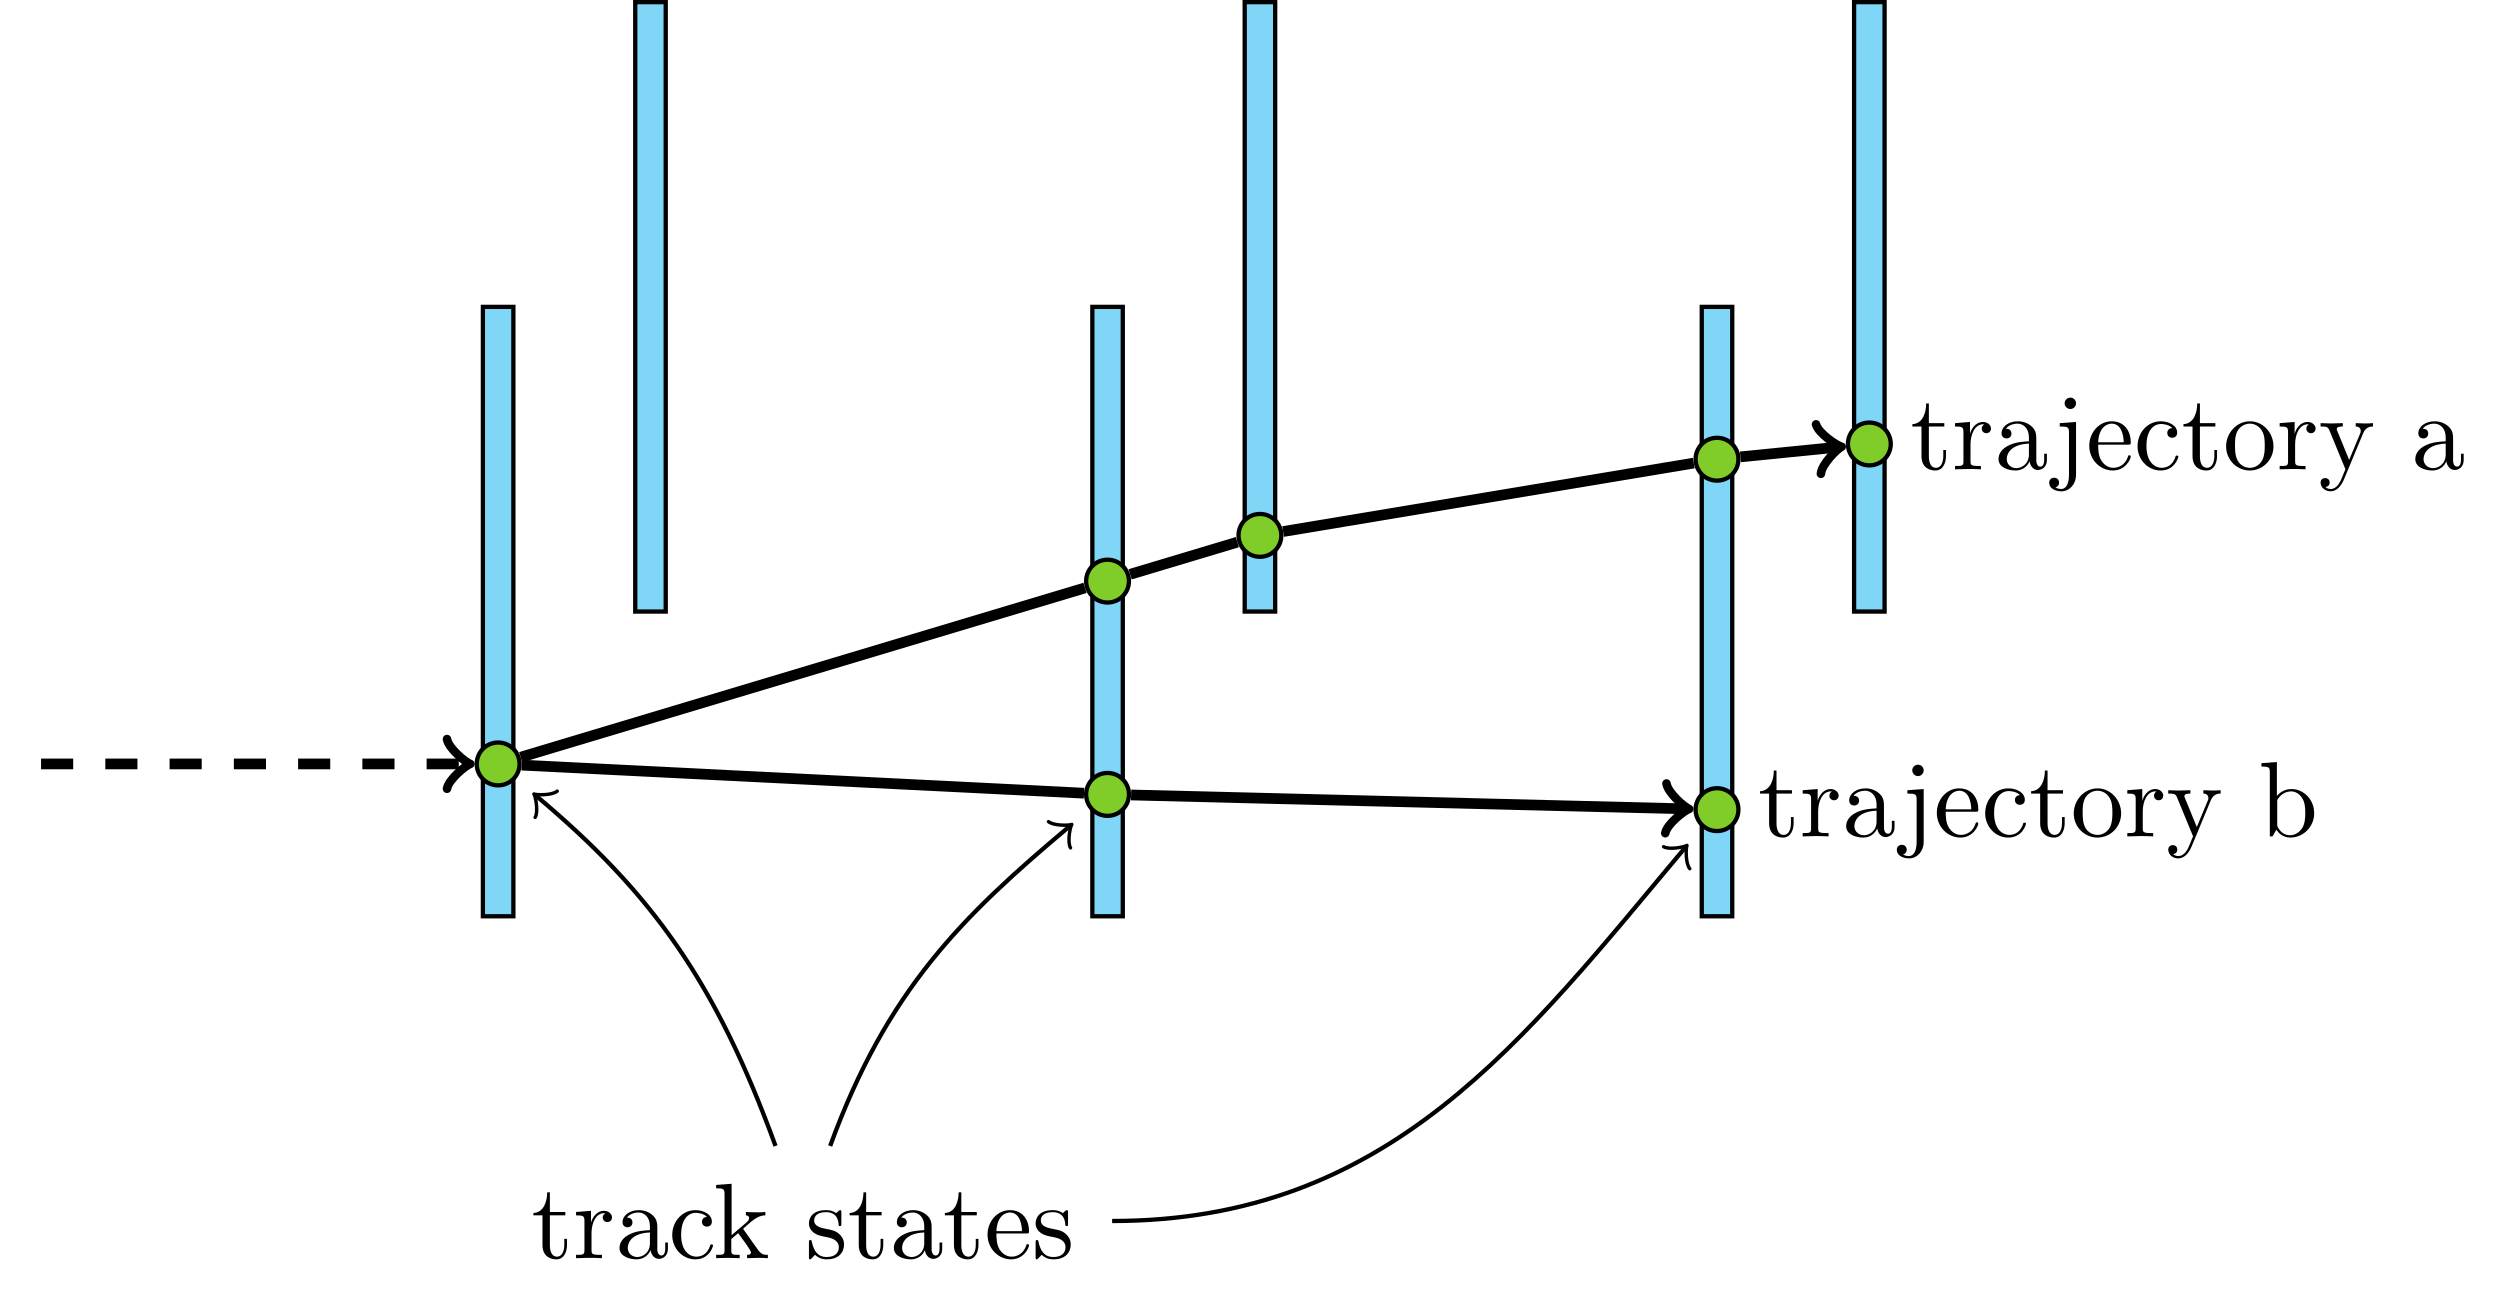 <?xml version="1.0" encoding="UTF-8"?>
<svg xmlns="http://www.w3.org/2000/svg" xmlns:xlink="http://www.w3.org/1999/xlink" width="232.566" height="120.365" viewBox="0 0 232.566 120.365">
<defs>
<g>
<g id="glyph-0-0">
<path d="M 1.719 -3.984 L 3.156 -3.984 L 3.156 -4.297 L 1.719 -4.297 L 1.719 -6.125 L 1.469 -6.125 C 1.469 -5.312 1.172 -4.25 0.188 -4.203 L 0.188 -3.984 L 1.031 -3.984 L 1.031 -1.234 C 1.031 -0.016 1.969 0.109 2.328 0.109 C 3.031 0.109 3.312 -0.594 3.312 -1.234 L 3.312 -1.797 L 3.062 -1.797 L 3.062 -1.25 C 3.062 -0.516 2.766 -0.141 2.391 -0.141 C 1.719 -0.141 1.719 -1.047 1.719 -1.219 Z M 1.719 -3.984 "/>
</g>
<g id="glyph-0-1">
<path d="M 1.672 -3.312 L 1.672 -4.406 L 0.281 -4.297 L 0.281 -3.984 C 0.984 -3.984 1.062 -3.922 1.062 -3.422 L 1.062 -0.75 C 1.062 -0.312 0.953 -0.312 0.281 -0.312 L 0.281 0 C 0.672 -0.016 1.141 -0.031 1.422 -0.031 C 1.812 -0.031 2.281 -0.031 2.688 0 L 2.688 -0.312 L 2.469 -0.312 C 1.734 -0.312 1.719 -0.422 1.719 -0.781 L 1.719 -2.312 C 1.719 -3.297 2.141 -4.188 2.891 -4.188 C 2.953 -4.188 2.984 -4.188 3 -4.172 C 2.969 -4.172 2.766 -4.047 2.766 -3.781 C 2.766 -3.516 2.984 -3.359 3.203 -3.359 C 3.375 -3.359 3.625 -3.484 3.625 -3.797 C 3.625 -4.109 3.312 -4.406 2.891 -4.406 C 2.156 -4.406 1.797 -3.734 1.672 -3.312 Z M 1.672 -3.312 "/>
</g>
<g id="glyph-0-2">
<path d="M 3.312 -0.75 C 3.359 -0.359 3.625 0.062 4.094 0.062 C 4.312 0.062 4.922 -0.078 4.922 -0.891 L 4.922 -1.453 L 4.672 -1.453 L 4.672 -0.891 C 4.672 -0.312 4.422 -0.25 4.312 -0.25 C 3.984 -0.25 3.938 -0.703 3.938 -0.75 L 3.938 -2.734 C 3.938 -3.156 3.938 -3.547 3.578 -3.922 C 3.188 -4.312 2.688 -4.469 2.219 -4.469 C 1.391 -4.469 0.703 -4 0.703 -3.344 C 0.703 -3.047 0.906 -2.875 1.172 -2.875 C 1.453 -2.875 1.625 -3.078 1.625 -3.328 C 1.625 -3.453 1.578 -3.781 1.109 -3.781 C 1.391 -4.141 1.875 -4.25 2.188 -4.25 C 2.688 -4.25 3.25 -3.859 3.25 -2.969 L 3.25 -2.609 C 2.734 -2.578 2.047 -2.547 1.422 -2.25 C 0.672 -1.906 0.422 -1.391 0.422 -0.953 C 0.422 -0.141 1.391 0.109 2.016 0.109 C 2.672 0.109 3.125 -0.297 3.312 -0.75 Z M 3.25 -2.391 L 3.25 -1.391 C 3.25 -0.453 2.531 -0.109 2.078 -0.109 C 1.594 -0.109 1.188 -0.453 1.188 -0.953 C 1.188 -1.5 1.609 -2.328 3.25 -2.391 Z M 3.25 -2.391 "/>
</g>
<g id="glyph-0-3">
<path d="M 2.094 -4.406 L 0.578 -4.297 L 0.578 -3.984 C 1.344 -3.984 1.438 -3.922 1.438 -3.422 L 1.438 0.516 C 1.438 0.969 1.344 1.828 0.703 1.828 C 0.656 1.828 0.422 1.828 0.172 1.688 C 0.312 1.656 0.516 1.516 0.516 1.25 C 0.516 0.984 0.344 0.781 0.062 0.781 C -0.219 0.781 -0.406 0.984 -0.406 1.25 C -0.406 1.766 0.156 2.047 0.734 2.047 C 1.469 2.047 2.094 1.406 2.094 0.5 Z M 2.094 -6.141 C 2.094 -6.438 1.859 -6.672 1.562 -6.672 C 1.281 -6.672 1.031 -6.438 1.031 -6.141 C 1.031 -5.859 1.281 -5.609 1.562 -5.609 C 1.859 -5.609 2.094 -5.859 2.094 -6.141 Z M 2.094 -6.141 "/>
</g>
<g id="glyph-0-4">
<path d="M 1.109 -2.516 C 1.172 -4 2.016 -4.25 2.359 -4.25 C 3.375 -4.25 3.484 -2.906 3.484 -2.516 Z M 1.109 -2.297 L 3.891 -2.297 C 4.109 -2.297 4.141 -2.297 4.141 -2.516 C 4.141 -3.5 3.594 -4.469 2.359 -4.469 C 1.203 -4.469 0.281 -3.438 0.281 -2.188 C 0.281 -0.859 1.328 0.109 2.469 0.109 C 3.688 0.109 4.141 -1 4.141 -1.188 C 4.141 -1.281 4.062 -1.312 4 -1.312 C 3.922 -1.312 3.891 -1.25 3.875 -1.172 C 3.531 -0.141 2.625 -0.141 2.531 -0.141 C 2.031 -0.141 1.641 -0.438 1.406 -0.812 C 1.109 -1.281 1.109 -1.938 1.109 -2.297 Z M 1.109 -2.297 "/>
</g>
<g id="glyph-0-5">
<path d="M 1.172 -2.172 C 1.172 -3.797 1.984 -4.219 2.516 -4.219 C 2.609 -4.219 3.234 -4.203 3.578 -3.844 C 3.172 -3.812 3.109 -3.516 3.109 -3.391 C 3.109 -3.125 3.297 -2.938 3.562 -2.938 C 3.828 -2.938 4.031 -3.094 4.031 -3.406 C 4.031 -4.078 3.266 -4.469 2.5 -4.469 C 1.25 -4.469 0.344 -3.391 0.344 -2.156 C 0.344 -0.875 1.328 0.109 2.484 0.109 C 3.812 0.109 4.141 -1.094 4.141 -1.188 C 4.141 -1.281 4.031 -1.281 4 -1.281 C 3.922 -1.281 3.891 -1.25 3.875 -1.188 C 3.594 -0.266 2.938 -0.141 2.578 -0.141 C 2.047 -0.141 1.172 -0.562 1.172 -2.172 Z M 1.172 -2.172 "/>
</g>
<g id="glyph-0-6">
<path d="M 4.688 -2.141 C 4.688 -3.406 3.703 -4.469 2.5 -4.469 C 1.25 -4.469 0.281 -3.375 0.281 -2.141 C 0.281 -0.844 1.312 0.109 2.484 0.109 C 3.688 0.109 4.688 -0.875 4.688 -2.141 Z M 2.5 -0.141 C 2.062 -0.141 1.625 -0.344 1.359 -0.812 C 1.109 -1.25 1.109 -1.859 1.109 -2.219 C 1.109 -2.609 1.109 -3.141 1.344 -3.578 C 1.609 -4.031 2.078 -4.25 2.484 -4.25 C 2.922 -4.25 3.344 -4.031 3.609 -3.594 C 3.875 -3.172 3.875 -2.594 3.875 -2.219 C 3.875 -1.859 3.875 -1.312 3.656 -0.875 C 3.422 -0.422 2.984 -0.141 2.5 -0.141 Z M 2.5 -0.141 "/>
</g>
<g id="glyph-0-7">
<path d="M 4.141 -3.344 C 4.391 -3.984 4.906 -3.984 5.062 -3.984 L 5.062 -4.297 C 4.828 -4.281 4.547 -4.266 4.312 -4.266 C 4.141 -4.266 3.672 -4.281 3.453 -4.297 L 3.453 -3.984 C 3.766 -3.984 3.922 -3.812 3.922 -3.562 C 3.922 -3.453 3.906 -3.438 3.859 -3.312 L 2.844 -0.875 L 1.75 -3.547 C 1.703 -3.656 1.688 -3.688 1.688 -3.734 C 1.688 -3.984 2.047 -3.984 2.25 -3.984 L 2.25 -4.297 C 1.984 -4.281 1.328 -4.266 1.156 -4.266 C 0.891 -4.266 0.484 -4.281 0.188 -4.297 L 0.188 -3.984 C 0.672 -3.984 0.859 -3.984 1 -3.641 L 2.5 0 C 2.438 0.125 2.297 0.453 2.25 0.594 C 2.031 1.141 1.75 1.828 1.109 1.828 C 1.062 1.828 0.828 1.828 0.641 1.641 C 0.953 1.609 1.031 1.391 1.031 1.219 C 1.031 0.969 0.844 0.812 0.609 0.812 C 0.406 0.812 0.188 0.938 0.188 1.234 C 0.188 1.688 0.609 2.047 1.109 2.047 C 1.734 2.047 2.141 1.469 2.375 0.906 Z M 4.141 -3.344 "/>
</g>
<g id="glyph-0-8">
<path d="M 1.719 -3.766 L 1.719 -6.922 L 0.281 -6.812 L 0.281 -6.5 C 0.984 -6.5 1.062 -6.438 1.062 -5.938 L 1.062 0 L 1.312 0 C 1.312 -0.016 1.391 -0.156 1.672 -0.625 C 1.812 -0.391 2.234 0.109 2.969 0.109 C 4.156 0.109 5.188 -0.875 5.188 -2.156 C 5.188 -3.422 4.219 -4.406 3.078 -4.406 C 2.297 -4.406 1.875 -3.938 1.719 -3.766 Z M 1.75 -1.141 L 1.75 -3.188 C 1.75 -3.375 1.75 -3.391 1.859 -3.547 C 2.25 -4.109 2.797 -4.188 3.031 -4.188 C 3.484 -4.188 3.844 -3.922 4.078 -3.547 C 4.344 -3.141 4.359 -2.578 4.359 -2.156 C 4.359 -1.797 4.344 -1.203 4.062 -0.75 C 3.844 -0.438 3.469 -0.109 2.938 -0.109 C 2.484 -0.109 2.125 -0.344 1.891 -0.719 C 1.75 -0.922 1.75 -0.953 1.75 -1.141 Z M 1.75 -1.141 "/>
</g>
<g id="glyph-0-9">
<path d="M 1.062 -0.75 C 1.062 -0.312 0.953 -0.312 0.281 -0.312 L 0.281 0 C 0.609 -0.016 1.078 -0.031 1.359 -0.031 C 1.672 -0.031 2.062 -0.016 2.469 0 L 2.469 -0.312 C 1.797 -0.312 1.688 -0.312 1.688 -0.75 L 1.688 -1.781 L 2.328 -2.328 C 3.094 -1.281 3.516 -0.719 3.516 -0.531 C 3.516 -0.344 3.344 -0.312 3.156 -0.312 L 3.156 0 C 3.422 -0.016 4.016 -0.031 4.234 -0.031 C 4.516 -0.031 4.812 -0.016 5.094 0 L 5.094 -0.312 C 4.719 -0.312 4.5 -0.312 4.125 -0.844 L 2.859 -2.625 C 2.844 -2.641 2.797 -2.703 2.797 -2.734 C 2.797 -2.766 3.516 -3.375 3.609 -3.453 C 4.234 -3.953 4.656 -3.984 4.859 -3.984 L 4.859 -4.297 C 4.578 -4.266 4.453 -4.266 4.172 -4.266 C 3.812 -4.266 3.188 -4.281 3.047 -4.297 L 3.047 -3.984 C 3.234 -3.984 3.344 -3.875 3.344 -3.734 C 3.344 -3.531 3.203 -3.422 3.125 -3.344 L 1.719 -2.141 L 1.719 -6.922 L 0.281 -6.812 L 0.281 -6.5 C 0.984 -6.5 1.062 -6.438 1.062 -5.938 Z M 1.062 -0.75 "/>
</g>
<g id="glyph-0-10">
<path d="M 2.078 -1.938 C 2.297 -1.891 3.109 -1.734 3.109 -1.016 C 3.109 -0.516 2.766 -0.109 1.984 -0.109 C 1.141 -0.109 0.781 -0.672 0.594 -1.531 C 0.562 -1.656 0.562 -1.688 0.453 -1.688 C 0.328 -1.688 0.328 -1.625 0.328 -1.453 L 0.328 -0.125 C 0.328 0.047 0.328 0.109 0.438 0.109 C 0.484 0.109 0.5 0.094 0.688 -0.094 C 0.703 -0.109 0.703 -0.125 0.891 -0.312 C 1.328 0.094 1.781 0.109 1.984 0.109 C 3.125 0.109 3.594 -0.562 3.594 -1.281 C 3.594 -1.797 3.297 -2.109 3.172 -2.219 C 2.844 -2.547 2.453 -2.625 2.031 -2.703 C 1.469 -2.812 0.812 -2.938 0.812 -3.516 C 0.812 -3.875 1.062 -4.281 1.922 -4.281 C 3.016 -4.281 3.078 -3.375 3.094 -3.078 C 3.094 -2.984 3.188 -2.984 3.203 -2.984 C 3.344 -2.984 3.344 -3.031 3.344 -3.219 L 3.344 -4.234 C 3.344 -4.391 3.344 -4.469 3.234 -4.469 C 3.188 -4.469 3.156 -4.469 3.031 -4.344 C 3 -4.312 2.906 -4.219 2.859 -4.188 C 2.484 -4.469 2.078 -4.469 1.922 -4.469 C 0.703 -4.469 0.328 -3.797 0.328 -3.234 C 0.328 -2.891 0.484 -2.609 0.75 -2.391 C 1.078 -2.141 1.359 -2.078 2.078 -1.938 Z M 2.078 -1.938 "/>
</g>
</g>
</defs>
<path fill-rule="nonzero" fill="rgb(50%, 83.919%, 96.864%)" fill-opacity="1" stroke-width="0.399" stroke-linecap="butt" stroke-linejoin="miter" stroke="rgb(0%, 0%, 0%)" stroke-opacity="1" stroke-miterlimit="10" d="M -1.417 -28.346 L 1.419 -28.346 L 1.419 28.345 L -1.417 28.345 Z M -1.417 -28.346 " transform="matrix(1, 0, 0, -1, 46.339, 56.892)"/>
<path fill-rule="nonzero" fill="rgb(50%, 83.919%, 96.864%)" fill-opacity="1" stroke-width="0.399" stroke-linecap="butt" stroke-linejoin="miter" stroke="rgb(0%, 0%, 0%)" stroke-opacity="1" stroke-miterlimit="10" d="M 12.755 0.001 L 15.591 0.001 L 15.591 56.693 L 12.755 56.693 Z M 12.755 0.001 " transform="matrix(1, 0, 0, -1, 46.339, 56.892)"/>
<path fill-rule="nonzero" fill="rgb(50%, 83.919%, 96.864%)" fill-opacity="1" stroke-width="0.399" stroke-linecap="butt" stroke-linejoin="miter" stroke="rgb(0%, 0%, 0%)" stroke-opacity="1" stroke-miterlimit="10" d="M 55.278 -28.346 L 58.11 -28.346 L 58.11 28.345 L 55.278 28.345 Z M 55.278 -28.346 " transform="matrix(1, 0, 0, -1, 46.339, 56.892)"/>
<path fill-rule="nonzero" fill="rgb(50%, 83.919%, 96.864%)" fill-opacity="1" stroke-width="0.399" stroke-linecap="butt" stroke-linejoin="miter" stroke="rgb(0%, 0%, 0%)" stroke-opacity="1" stroke-miterlimit="10" d="M 69.45 0.001 L 72.286 0.001 L 72.286 56.693 L 69.45 56.693 Z M 69.45 0.001 " transform="matrix(1, 0, 0, -1, 46.339, 56.892)"/>
<path fill-rule="nonzero" fill="rgb(50%, 83.919%, 96.864%)" fill-opacity="1" stroke-width="0.399" stroke-linecap="butt" stroke-linejoin="miter" stroke="rgb(0%, 0%, 0%)" stroke-opacity="1" stroke-miterlimit="10" d="M 111.97 -28.346 L 114.806 -28.346 L 114.806 28.345 L 111.97 28.345 Z M 111.97 -28.346 " transform="matrix(1, 0, 0, -1, 46.339, 56.892)"/>
<path fill-rule="nonzero" fill="rgb(50%, 83.919%, 96.864%)" fill-opacity="1" stroke-width="0.399" stroke-linecap="butt" stroke-linejoin="miter" stroke="rgb(0%, 0%, 0%)" stroke-opacity="1" stroke-miterlimit="10" d="M 126.141 0.001 L 128.977 0.001 L 128.977 56.693 L 126.141 56.693 Z M 126.141 0.001 " transform="matrix(1, 0, 0, -1, 46.339, 56.892)"/>
<path fill-rule="nonzero" fill="rgb(50%, 79.999%, 15.685%)" fill-opacity="1" stroke-width="0.399" stroke-linecap="butt" stroke-linejoin="miter" stroke="rgb(0%, 0%, 0%)" stroke-opacity="1" stroke-miterlimit="10" d="M 1.993 -14.174 C 1.993 -13.073 1.102 -12.182 0.001 -12.182 C -1.101 -12.182 -1.991 -13.073 -1.991 -14.174 C -1.991 -15.272 -1.101 -16.167 0.001 -16.167 C 1.102 -16.167 1.993 -15.272 1.993 -14.174 Z M 1.993 -14.174 " transform="matrix(1, 0, 0, -1, 46.339, 56.892)"/>
<path fill-rule="nonzero" fill="rgb(50%, 79.999%, 15.685%)" fill-opacity="1" stroke-width="0.399" stroke-linecap="butt" stroke-linejoin="miter" stroke="rgb(0%, 0%, 0%)" stroke-opacity="1" stroke-miterlimit="10" d="M 58.684 2.833 C 58.684 3.935 57.794 4.826 56.692 4.826 C 55.595 4.826 54.7 3.935 54.7 2.833 C 54.7 1.736 55.595 0.841 56.692 0.841 C 57.794 0.841 58.684 1.736 58.684 2.833 Z M 58.684 2.833 " transform="matrix(1, 0, 0, -1, 46.339, 56.892)"/>
<path fill-rule="nonzero" fill="rgb(50%, 79.999%, 15.685%)" fill-opacity="1" stroke-width="0.399" stroke-linecap="butt" stroke-linejoin="miter" stroke="rgb(0%, 0%, 0%)" stroke-opacity="1" stroke-miterlimit="10" d="M 58.684 -17.006 C 58.684 -15.909 57.794 -15.014 56.692 -15.014 C 55.595 -15.014 54.7 -15.909 54.7 -17.006 C 54.7 -18.108 55.595 -19.003 56.692 -19.003 C 57.794 -19.003 58.684 -18.108 58.684 -17.006 Z M 58.684 -17.006 " transform="matrix(1, 0, 0, -1, 46.339, 56.892)"/>
<path fill-rule="nonzero" fill="rgb(50%, 79.999%, 15.685%)" fill-opacity="1" stroke-width="0.399" stroke-linecap="butt" stroke-linejoin="miter" stroke="rgb(0%, 0%, 0%)" stroke-opacity="1" stroke-miterlimit="10" d="M 72.86 7.087 C 72.86 8.189 71.966 9.079 70.868 9.079 C 69.766 9.079 68.876 8.189 68.876 7.087 C 68.876 5.986 69.766 5.095 70.868 5.095 C 71.966 5.095 72.86 5.986 72.86 7.087 Z M 72.86 7.087 " transform="matrix(1, 0, 0, -1, 46.339, 56.892)"/>
<path fill-rule="nonzero" fill="rgb(50%, 79.999%, 15.685%)" fill-opacity="1" stroke-width="0.399" stroke-linecap="butt" stroke-linejoin="miter" stroke="rgb(0%, 0%, 0%)" stroke-opacity="1" stroke-miterlimit="10" d="M 115.38 14.173 C 115.38 15.275 114.489 16.165 113.388 16.165 C 112.286 16.165 111.395 15.275 111.395 14.173 C 111.395 13.072 112.286 12.181 113.388 12.181 C 114.489 12.181 115.38 13.072 115.38 14.173 Z M 115.38 14.173 " transform="matrix(1, 0, 0, -1, 46.339, 56.892)"/>
<path fill-rule="nonzero" fill="rgb(50%, 79.999%, 15.685%)" fill-opacity="1" stroke-width="0.399" stroke-linecap="butt" stroke-linejoin="miter" stroke="rgb(0%, 0%, 0%)" stroke-opacity="1" stroke-miterlimit="10" d="M 115.38 -18.424 C 115.38 -17.323 114.489 -16.432 113.388 -16.432 C 112.286 -16.432 111.395 -17.323 111.395 -18.424 C 111.395 -19.526 112.286 -20.417 113.388 -20.417 C 114.489 -20.417 115.38 -19.526 115.38 -18.424 Z M 115.38 -18.424 " transform="matrix(1, 0, 0, -1, 46.339, 56.892)"/>
<path fill-rule="nonzero" fill="rgb(50%, 79.999%, 15.685%)" fill-opacity="1" stroke-width="0.399" stroke-linecap="butt" stroke-linejoin="miter" stroke="rgb(0%, 0%, 0%)" stroke-opacity="1" stroke-miterlimit="10" d="M 129.552 15.591 C 129.552 16.693 128.661 17.583 127.559 17.583 C 126.462 17.583 125.567 16.693 125.567 15.591 C 125.567 14.49 126.462 13.599 127.559 13.599 C 128.661 13.599 129.552 14.49 129.552 15.591 Z M 129.552 15.591 " transform="matrix(1, 0, 0, -1, 46.339, 56.892)"/>
<path fill="none" stroke-width="0.996" stroke-linecap="butt" stroke-linejoin="miter" stroke="rgb(0%, 0%, 0%)" stroke-opacity="1" stroke-miterlimit="10" d="M 2.099 -13.546 L 54.595 2.204 M 58.794 3.466 L 68.766 6.458 M 73.028 7.447 L 111.224 13.814 M 115.567 14.392 L 124.552 15.29 " transform="matrix(1, 0, 0, -1, 46.339, 56.892)"/>
<path fill="none" stroke-width="0.797" stroke-linecap="round" stroke-linejoin="round" stroke="rgb(0%, 0%, 0%)" stroke-opacity="1" stroke-miterlimit="10" d="M -1.733 2.309 C -1.588 1.443 -0.002 0.146 0.435 0 C 0.001 -0.145 -1.59 -1.446 -1.735 -2.311 " transform="matrix(0.995, -0.099, -0.099, -0.995, 170.891, 41.602)"/>
<g fill="rgb(0%, 0%, 0%)" fill-opacity="1">
<use xlink:href="#glyph-0-0" x="177.716" y="43.66"/>
<use xlink:href="#glyph-0-1" x="181.59" y="43.66"/>
<use xlink:href="#glyph-0-2" x="185.493" y="43.66"/>
</g>
<g fill="rgb(0%, 0%, 0%)" fill-opacity="1">
<use xlink:href="#glyph-0-3" x="191.032" y="43.66"/>
<use xlink:href="#glyph-0-4" x="194.077" y="43.66"/>
<use xlink:href="#glyph-0-5" x="198.504" y="43.66"/>
<use xlink:href="#glyph-0-0" x="202.931" y="43.66"/>
<use xlink:href="#glyph-0-6" x="206.806" y="43.66"/>
<use xlink:href="#glyph-0-1" x="211.787" y="43.66"/>
<use xlink:href="#glyph-0-7" x="215.689" y="43.66"/>
</g>
<g fill="rgb(0%, 0%, 0%)" fill-opacity="1">
<use xlink:href="#glyph-0-2" x="224.265" y="43.66"/>
</g>
<path fill="none" stroke-width="0.996" stroke-linecap="butt" stroke-linejoin="miter" stroke="rgb(0%, 0%, 0%)" stroke-opacity="1" stroke-miterlimit="10" d="M 2.188 -14.284 L 54.505 -16.897 M 58.884 -17.061 L 110.364 -18.35 " transform="matrix(1, 0, 0, -1, 46.339, 56.892)"/>
<path fill="none" stroke-width="0.797" stroke-linecap="round" stroke-linejoin="round" stroke="rgb(0%, 0%, 0%)" stroke-opacity="1" stroke-miterlimit="10" d="M -1.735 2.313 C -1.588 1.445 -0 0.144 0.433 -0.001 C -0.001 -0.145 -1.59 -1.443 -1.733 -2.31 " transform="matrix(1, 0.025, 0.025, -1, 156.704, 75.242)"/>
<g fill="rgb(0%, 0%, 0%)" fill-opacity="1">
<use xlink:href="#glyph-0-0" x="163.543" y="77.808"/>
<use xlink:href="#glyph-0-1" x="167.417" y="77.808"/>
<use xlink:href="#glyph-0-2" x="171.32" y="77.808"/>
</g>
<g fill="rgb(0%, 0%, 0%)" fill-opacity="1">
<use xlink:href="#glyph-0-3" x="176.859" y="77.808"/>
</g>
<g fill="rgb(0%, 0%, 0%)" fill-opacity="1">
<use xlink:href="#glyph-0-4" x="179.894" y="77.808"/>
</g>
<g fill="rgb(0%, 0%, 0%)" fill-opacity="1">
<use xlink:href="#glyph-0-5" x="184.331" y="77.808"/>
<use xlink:href="#glyph-0-0" x="188.758" y="77.808"/>
<use xlink:href="#glyph-0-6" x="192.633" y="77.808"/>
<use xlink:href="#glyph-0-1" x="197.614" y="77.808"/>
<use xlink:href="#glyph-0-7" x="201.516" y="77.808"/>
</g>
<g fill="rgb(0%, 0%, 0%)" fill-opacity="1">
<use xlink:href="#glyph-0-8" x="210.092" y="77.808"/>
</g>
<path fill="none" stroke-width="0.996" stroke-linecap="butt" stroke-linejoin="miter" stroke="rgb(0%, 0%, 0%)" stroke-opacity="1" stroke-dasharray="2.989 2.989" stroke-miterlimit="10" d="M -42.519 -14.174 L -3.023 -14.174 " transform="matrix(1, 0, 0, -1, 46.339, 56.892)"/>
<path fill="none" stroke-width="0.797" stroke-linecap="round" stroke-linejoin="round" stroke="rgb(0%, 0%, 0%)" stroke-opacity="1" stroke-miterlimit="10" d="M -1.733 2.311 C -1.589 1.444 0.001 0.144 0.435 -0.001 C 0.001 -0.146 -1.589 -1.446 -1.733 -2.31 " transform="matrix(1, 0, 0, -1, 43.315, 71.065)"/>
<g fill="rgb(0%, 0%, 0%)" fill-opacity="1">
<use xlink:href="#glyph-0-0" x="49.433" y="117.044"/>
<use xlink:href="#glyph-0-1" x="53.307" y="117.044"/>
<use xlink:href="#glyph-0-2" x="57.21" y="117.044"/>
<use xlink:href="#glyph-0-5" x="62.191" y="117.044"/>
</g>
<g fill="rgb(0%, 0%, 0%)" fill-opacity="1">
<use xlink:href="#glyph-0-9" x="66.34" y="117.044"/>
</g>
<g fill="rgb(0%, 0%, 0%)" fill-opacity="1">
<use xlink:href="#glyph-0-10" x="74.925" y="117.044"/>
<use xlink:href="#glyph-0-0" x="78.855" y="117.044"/>
<use xlink:href="#glyph-0-2" x="82.729" y="117.044"/>
<use xlink:href="#glyph-0-0" x="87.71" y="117.044"/>
<use xlink:href="#glyph-0-4" x="91.585" y="117.044"/>
<use xlink:href="#glyph-0-10" x="96.012" y="117.044"/>
</g>
<path fill="none" stroke-width="0.399" stroke-linecap="butt" stroke-linejoin="miter" stroke="rgb(0%, 0%, 0%)" stroke-opacity="1" stroke-miterlimit="10" d="M 25.806 -49.713 C 20.208 -34.335 14.216 -26.104 3.556 -17.159 " transform="matrix(1, 0, 0, -1, 46.339, 56.892)"/>
<path fill="none" stroke-width="0.319" stroke-linecap="round" stroke-linejoin="round" stroke="rgb(0%, 0%, 0%)" stroke-opacity="1" stroke-miterlimit="10" d="M -1.194 1.595 C -1.094 0.996 0 0.098 0.296 0 C -0.001 -0.101 -1.097 -0.995 -1.196 -1.594 " transform="matrix(-0.766, -0.643, -0.643, 0.766, 49.895, 74.05)"/>
<path fill="none" stroke-width="0.399" stroke-linecap="butt" stroke-linejoin="miter" stroke="rgb(0%, 0%, 0%)" stroke-opacity="1" stroke-miterlimit="10" d="M 30.888 -49.713 C 36.173 -35.194 43.177 -28.35 53.138 -19.991 " transform="matrix(1, 0, 0, -1, 46.339, 56.892)"/>
<path fill="none" stroke-width="0.319" stroke-linecap="round" stroke-linejoin="round" stroke="rgb(0%, 0%, 0%)" stroke-opacity="1" stroke-miterlimit="10" d="M -1.197 1.593 C -1.095 0.998 0.001 0.098 0.301 -0.001 C -0.001 -0.099 -1.095 -0.996 -1.196 -1.595 " transform="matrix(0.766, -0.643, -0.643, -0.766, 99.476, 76.884)"/>
<path fill="none" stroke-width="0.399" stroke-linecap="butt" stroke-linejoin="miter" stroke="rgb(0%, 0%, 0%)" stroke-opacity="1" stroke-miterlimit="10" d="M 57.118 -56.694 C 82.931 -56.694 95.388 -39.878 110.403 -21.983 " transform="matrix(1, 0, 0, -1, 46.339, 56.892)"/>
<path fill="none" stroke-width="0.319" stroke-linecap="round" stroke-linejoin="round" stroke="rgb(0%, 0%, 0%)" stroke-opacity="1" stroke-miterlimit="10" d="M -1.195 1.592 C -1.098 0.996 -0 0.102 0.299 0.001 C 0.001 -0.101 -1.094 -0.995 -1.194 -1.594 " transform="matrix(0.643, -0.766, -0.766, -0.643, 156.742, 78.874)"/>
</svg>

